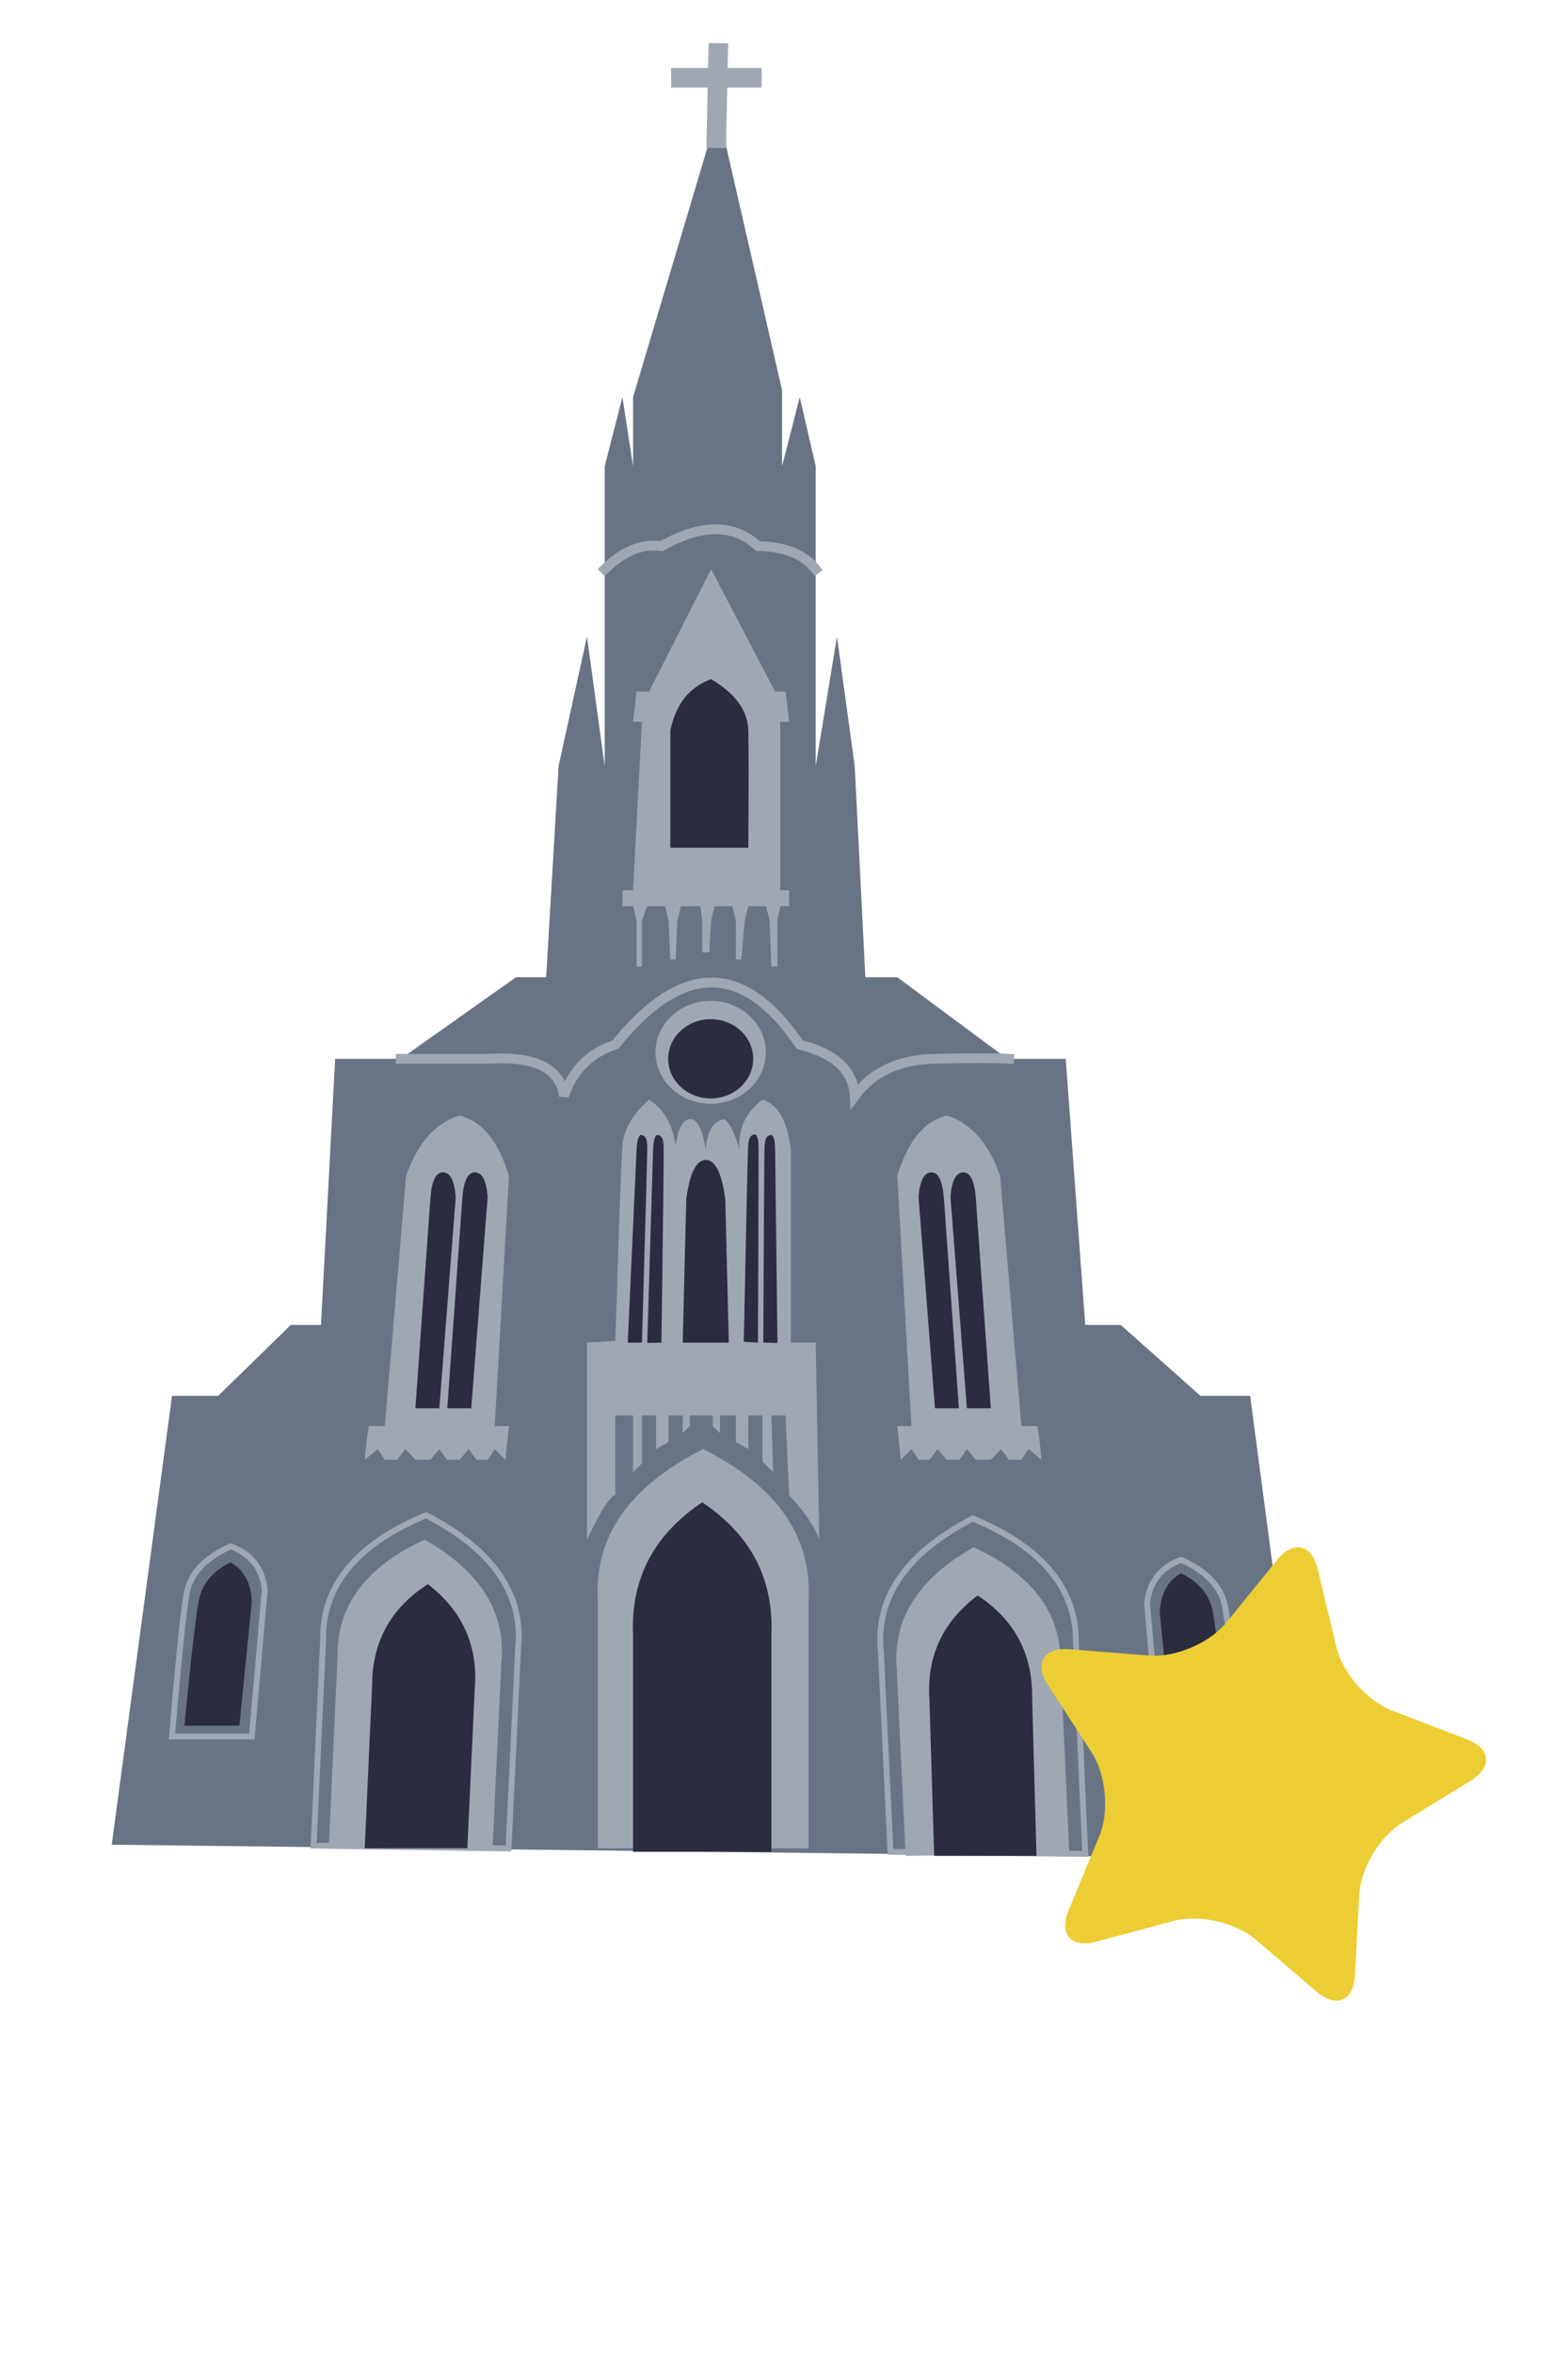 <?xml version="1.0" encoding="UTF-8" standalone="no"?><!-- Generator: Gravit.io --><svg xmlns="http://www.w3.org/2000/svg" xmlns:xlink="http://www.w3.org/1999/xlink" style="isolation:isolate" viewBox="0 0 800 1200" width="800pt" height="1200pt"><defs><clipPath id="_clipPath_vUdnev1QYVPloKL2UFyUpINKtLKBS5mN"><rect width="800" height="1200"/></clipPath></defs><g clip-path="url(#_clipPath_vUdnev1QYVPloKL2UFyUpINKtLKBS5mN)"><g style="isolation:isolate"/><g style="isolation:isolate"><path d=" M 553.697 675.692 L 543.745 539.983 L 513.889 539.983 L 457.796 498.365 L 441.511 498.365 L 436.082 390.702 L 427.035 324.657 L 416.178 390.702 L 416.178 283.039 L 416.178 237.802 L 408.036 202.518 L 398.988 237.802 L 398.988 198.899 L 366.418 56.856 L 322.991 202.518 L 322.991 237.802 L 317.563 202.518 L 308.515 237.802 L 308.515 254.992 L 308.515 283.039 L 308.515 390.702 L 299.468 324.657 L 284.992 390.702 L 278.659 498.365 L 263.279 498.365 L 204.471 539.983 L 170.996 539.983 L 163.758 675.692 L 148.378 675.692 L 111.284 711.882 L 87.761 711.882 L 57 940.779 L 669.051 948.016 L 637.838 711.882 L 612.505 711.882 L 571.792 675.692 L 560.766 675.692 L 553.697 675.692 Z " fill="rgb(104,116,132)"/><path d=" M 305.025 942.588 L 305.025 816.024 Q 302.268 767.392 358.77 739.024 Q 415.272 767.392 412.515 816.024 L 412.515 942.588 L 305.025 942.588 Z " fill="rgb(159,167,179)"/><path d=" M 322.991 944.398 L 322.991 833.583 Q 321.182 791.004 358.276 766.165 Q 395.37 791.004 393.56 833.583 L 393.56 944.398 L 322.991 944.398 Z " fill="rgb(44,44,64)"/><path d=" M 167.769 941.604 L 172.225 844.604 Q 171.771 805.831 216.68 785.186 Q 259.619 809.667 255.787 848.253 L 251.289 942.588 L 167.769 941.604 Z " fill="rgb(159,167,179)"/><path d=" M 160.004 941.244 L 164.834 836.623 Q 164.105 794.792 217.467 772.74 Q 268.704 799.36 264.33 840.968 L 259.436 942.714 L 160.004 941.244 Z " fill="none" vector-effect="non-scaling-stroke" stroke-width="3" stroke="rgb(159,167,179)" stroke-linejoin="miter" stroke-linecap="square" stroke-miterlimit="3"/><path d=" M 553.697 945.49 L 548.928 838.307 Q 549.657 796.476 496.295 774.424 Q 445.058 801.044 449.431 842.652 L 454.325 944.398 L 553.697 945.49 Z " fill="none" vector-effect="non-scaling-stroke" stroke-width="3" stroke="rgb(159,167,179)" stroke-linejoin="miter" stroke-linecap="square" stroke-miterlimit="3"/><path d=" M 545.588 945.49 L 541.133 848.489 Q 541.586 809.716 496.677 789.071 Q 453.739 813.552 457.571 852.138 L 462.069 946.473 L 545.588 945.49 Z " fill="rgb(159,167,179)"/><path d=" M 186.085 942.588 L 189.858 859.339 Q 189.966 826.085 218.327 807.922 Q 244.997 828.488 242.205 861.625 L 238.432 942.588 L 186.085 942.588 Z " fill="rgb(44,44,64)"/><path d=" M 476.614 946.473 L 474.216 867.046 Q 471.863 833.875 498.803 813.664 Q 526.922 832.2 526.589 865.453 L 528.817 946.473 L 476.614 946.473 Z " fill="rgb(44,44,64)"/><path d=" M 117.617 796.833 Q 103.744 803.468 101.332 816.737 Q 98.919 830.007 94.094 880.069 L 122.141 880.069 L 128.474 816.737 Q 127.871 802.563 117.617 796.833 Z " fill="rgb(44,44,64)"/><path d=" M 117.742 788.603 Q 97.79 797.494 95.152 813.064 Q 92.514 828.635 87.761 885.59 L 128.474 885.59 L 135.08 810.695 Q 133.219 794.34 117.742 788.603 Z " fill="none" vector-effect="non-scaling-stroke" stroke-width="3" stroke="rgb(159,167,179)" stroke-linejoin="miter" stroke-linecap="square" stroke-miterlimit="3"/><path d=" M 602.565 795.479 Q 622.517 804.37 625.155 819.94 Q 627.792 835.511 632.546 892.466 L 591.833 892.466 L 585.226 817.571 Q 587.087 801.216 602.565 795.479 Z " fill="none" vector-effect="non-scaling-stroke" stroke-width="3" stroke="rgb(159,167,179)" stroke-linejoin="miter" stroke-linecap="square" stroke-miterlimit="3"/><path d=" M 602.553 802.355 Q 616.426 808.989 618.838 822.259 Q 621.251 835.528 626.076 885.59 L 598.029 885.59 L 591.696 822.259 Q 592.299 808.085 602.553 802.355 Z " fill="rgb(44,44,64)"/><path d=" M 196.329 727.262 L 207.185 599.695 Q 215.931 574.664 234.327 568.934 Q 251.517 572.855 259.66 599.695 L 252.422 727.262 L 259.66 727.262 L 257.85 744.452 L 252.422 739.024 L 248.803 744.452 L 243.148 744.452 L 239.077 739.024 L 234.554 744.452 L 227.994 744.452 L 224.149 739.024 L 219.625 744.452 L 211.935 744.452 L 206.733 739.024 L 202.662 744.452 L 196.329 744.452 L 192.71 739.024 L 186.085 744.452 Q 186.955 734.378 188.186 727.262 L 196.329 727.262 Z " fill="rgb(159,167,179)"/><path d=" M 313.944 683.835 L 299.468 684.74 L 299.468 785.165 Q 310.325 762.547 313.944 762.547 L 313.944 721.834 L 322.991 721.834 L 322.991 750.785 L 327.515 746.261 L 327.515 721.834 L 334.753 721.834 L 334.753 739.024 L 341.086 735.405 L 341.086 721.834 L 348.323 721.834 L 348.323 730.881 L 351.942 727.262 L 351.942 721.834 L 363.704 721.834 L 363.704 727.262 L 367.323 730.881 L 367.323 721.834 L 375.465 721.834 L 375.465 735.405 L 381.799 739.024 L 381.799 721.834 L 389.036 721.834 L 389.036 745.357 L 394.465 750.785 L 393.56 721.834 L 400.798 721.834 L 402.607 762.547 Q 414.595 775.439 417.988 785.165 L 416.178 684.74 L 403.512 684.74 L 403.512 586.124 Q 400.798 564.41 389.036 560.791 Q 376.144 570.517 377.275 586.124 Q 372.977 571.874 369.132 570.744 Q 360.99 572.779 360.085 586.124 Q 357.371 570.291 351.942 570.744 Q 346.514 571.196 344.705 584.314 Q 342.443 568.029 331.134 560.791 Q 318.421 572.078 317.563 584.314 Q 316.658 597.207 313.944 683.835 Z " fill="rgb(159,167,179)"/><path d=" M 521.127 727.262 L 510.27 599.695 Q 501.525 574.664 483.128 568.934 Q 465.939 572.855 457.796 599.695 L 465.034 727.262 L 457.796 727.262 L 459.605 744.452 L 465.034 739.024 L 468.653 744.452 L 474.307 744.452 L 478.379 739.024 L 482.902 744.452 L 489.462 744.452 L 493.307 739.024 L 497.83 744.452 L 505.521 744.452 L 510.723 739.024 L 514.794 744.452 L 521.127 744.452 L 524.746 739.024 L 531.371 744.452 Q 530.501 734.378 529.27 727.262 L 521.127 727.262 Z " fill="rgb(159,167,179)"/><path d=" M 211.935 718.215 L 219.625 610.552 Q 220.756 597.584 226.185 597.885 Q 231.613 598.187 232.518 610.552 L 224.149 718.215 L 211.935 718.215 Z " fill="rgb(44,44,64)"/><path d=" M 505.521 718.215 L 497.83 610.552 Q 496.699 597.584 491.271 597.885 Q 485.843 598.187 484.938 610.552 L 493.307 718.215 L 505.521 718.215 Z " fill="rgb(44,44,64)"/><path d=" M 228.22 718.215 L 235.911 610.552 Q 237.042 597.584 242.47 597.885 Q 247.898 598.187 248.803 610.552 L 240.434 718.215 L 228.22 718.215 Z " fill="rgb(44,44,64)"/><path d=" M 489.235 718.215 L 481.545 610.552 Q 480.414 597.584 474.986 597.885 Q 469.557 598.187 468.653 610.552 L 477.022 718.215 L 489.235 718.215 Z " fill="rgb(44,44,64)"/><ellipse vector-effect="non-scaling-stroke" cx="362.6" cy="536.663" rx="28.16" ry="26.237" fill="rgb(159,167,179)"/><ellipse vector-effect="non-scaling-stroke" cx="362.6" cy="539.983" rx="21.684" ry="20.204" fill="rgb(44,44,64)"/><path d=" M 348.323 684.74 L 371.846 684.74 L 370.037 611.456 Q 367.323 591.552 360.085 591.552 Q 352.847 591.552 350.133 611.456 L 348.323 684.74 Z " fill="rgb(44,44,64)"/><path d=" M 320.277 684.74 L 324.8 586.124 Q 325.253 578.208 327.515 578.886 C 329.776 579.565 330.229 581.374 330.229 586.124 Q 330.229 590.874 327.515 684.74 L 320.277 684.74 Z " fill="rgb(44,44,64)"/><path d=" M 396.657 684.926 L 395.469 586.213 Q 395.285 578.286 393.001 578.888 C 390.718 579.49 390.205 581.283 390.044 586.03 Q 389.884 590.777 389.423 684.681 L 396.657 684.926 Z " fill="rgb(44,44,64)"/><path d=" M 330.229 684.834 L 333.221 586.16 Q 333.55 578.238 335.822 578.881 C 338.094 579.524 338.575 581.326 338.648 586.076 Q 338.722 590.825 337.466 684.722 L 330.229 684.834 Z " fill="rgb(44,44,64)"/><path d=" M 386.707 684.684 L 387.053 585.965 Q 386.991 578.036 384.699 578.602 C 382.406 579.168 381.865 580.953 381.631 585.697 Q 381.397 590.441 379.478 684.327 L 386.707 684.684 Z " fill="rgb(44,44,64)"/><path d=" M 317.563 454.033 L 317.563 462.176 L 322.991 462.176 L 324.8 469.414 L 324.8 492.937 L 327.515 492.937 L 327.515 469.414 L 330.229 462.176 L 339.276 462.176 L 341.086 469.414 L 341.99 489.318 L 344.705 489.318 L 345.609 469.414 L 347.419 462.176 L 357.371 462.176 L 358.276 469.414 L 358.276 485.699 L 361.894 485.699 L 362.799 469.414 L 364.609 462.176 L 373.656 462.176 L 375.465 469.414 L 375.465 489.318 L 378.18 489.318 L 379.989 469.414 L 381.799 462.176 L 390.846 462.176 L 392.655 469.414 L 393.56 492.937 L 396.657 492.937 L 396.657 469.414 L 398.084 462.176 L 402.607 462.176 L 402.607 454.033 L 398.084 454.033 L 398.084 368.084 L 402.607 368.084 L 400.798 352.703 L 395.469 352.703 L 362.799 290.277 L 331.134 352.703 L 324.8 352.703 L 322.991 368.084 L 327.515 368.084 L 322.991 454.033 L 317.563 454.033 Z " fill="rgb(159,167,179)"/><path d=" M 341.99 432.32 L 341.99 372.607 Q 346.175 352.364 362.799 346.37 Q 381.459 357.34 381.799 372.607 Q 382.138 387.875 381.799 432.32 L 341.99 432.32 Z " fill="rgb(44,44,64)"/><path d=" M 204.471 539.983 L 248.803 539.983 Q 284.992 537.721 287.706 558.982 Q 294.492 539.078 313.944 532.745 Q 365.061 469.414 408.036 532.745 Q 435.178 539.53 436.082 558.982 Q 449.591 540.586 476.614 539.983 Q 503.636 539.379 514.794 539.983" fill="none" vector-effect="non-scaling-stroke" stroke-width="5" stroke="rgb(159,167,179)" stroke-linejoin="miter" stroke-linecap="square" stroke-miterlimit="3"/><path d=" M 308.515 290.277 Q 322.688 276.404 337.466 278.515 Q 368.092 261.325 386.707 278.515 Q 407.131 278.817 416.178 290.277" fill="none" vector-effect="non-scaling-stroke" stroke-width="5" stroke="rgb(159,167,179)" stroke-linejoin="miter" stroke-linecap="square" stroke-miterlimit="3"/><line x1="365.513" y1="70.427" x2="366.418" y2="27" vector-effect="non-scaling-stroke" stroke-width="10" stroke="rgb(159,167,179)" stroke-linejoin="miter" stroke-linecap="square" stroke-miterlimit="3"/><line x1="347.419" y1="39.666" x2="383.608" y2="39.666" vector-effect="non-scaling-stroke" stroke-width="10" stroke="rgb(159,167,179)" stroke-linejoin="miter" stroke-linecap="square" stroke-miterlimit="3"/><path d=" M 671.709 1015.678 L 640.507 989.038 C 630.4 980.408 611.77 976.189 598.93 979.623 L 559.296 990.223 C 546.457 993.657 540.161 986.475 545.245 974.196 L 560.939 936.289 C 566.024 924.01 564.279 904.988 557.045 893.838 L 534.716 859.42 C 527.483 848.27 532.367 840.062 545.617 841.103 L 586.518 844.316 C 599.768 845.356 617.32 837.819 625.689 827.494 L 651.522 795.622 C 659.891 785.297 669.206 787.406 672.311 800.329 L 681.895 840.221 C 684.999 853.144 697.592 867.507 709.997 872.276 L 748.292 886.996 C 760.698 891.765 761.571 901.276 750.24 908.222 L 715.262 929.664 C 703.931 936.61 694.162 953.025 693.46 966.297 L 691.294 1007.267 C 690.592 1020.539 681.816 1024.308 671.709 1015.678 Z " fill="rgb(236,205,51)"/></g></g></svg>
